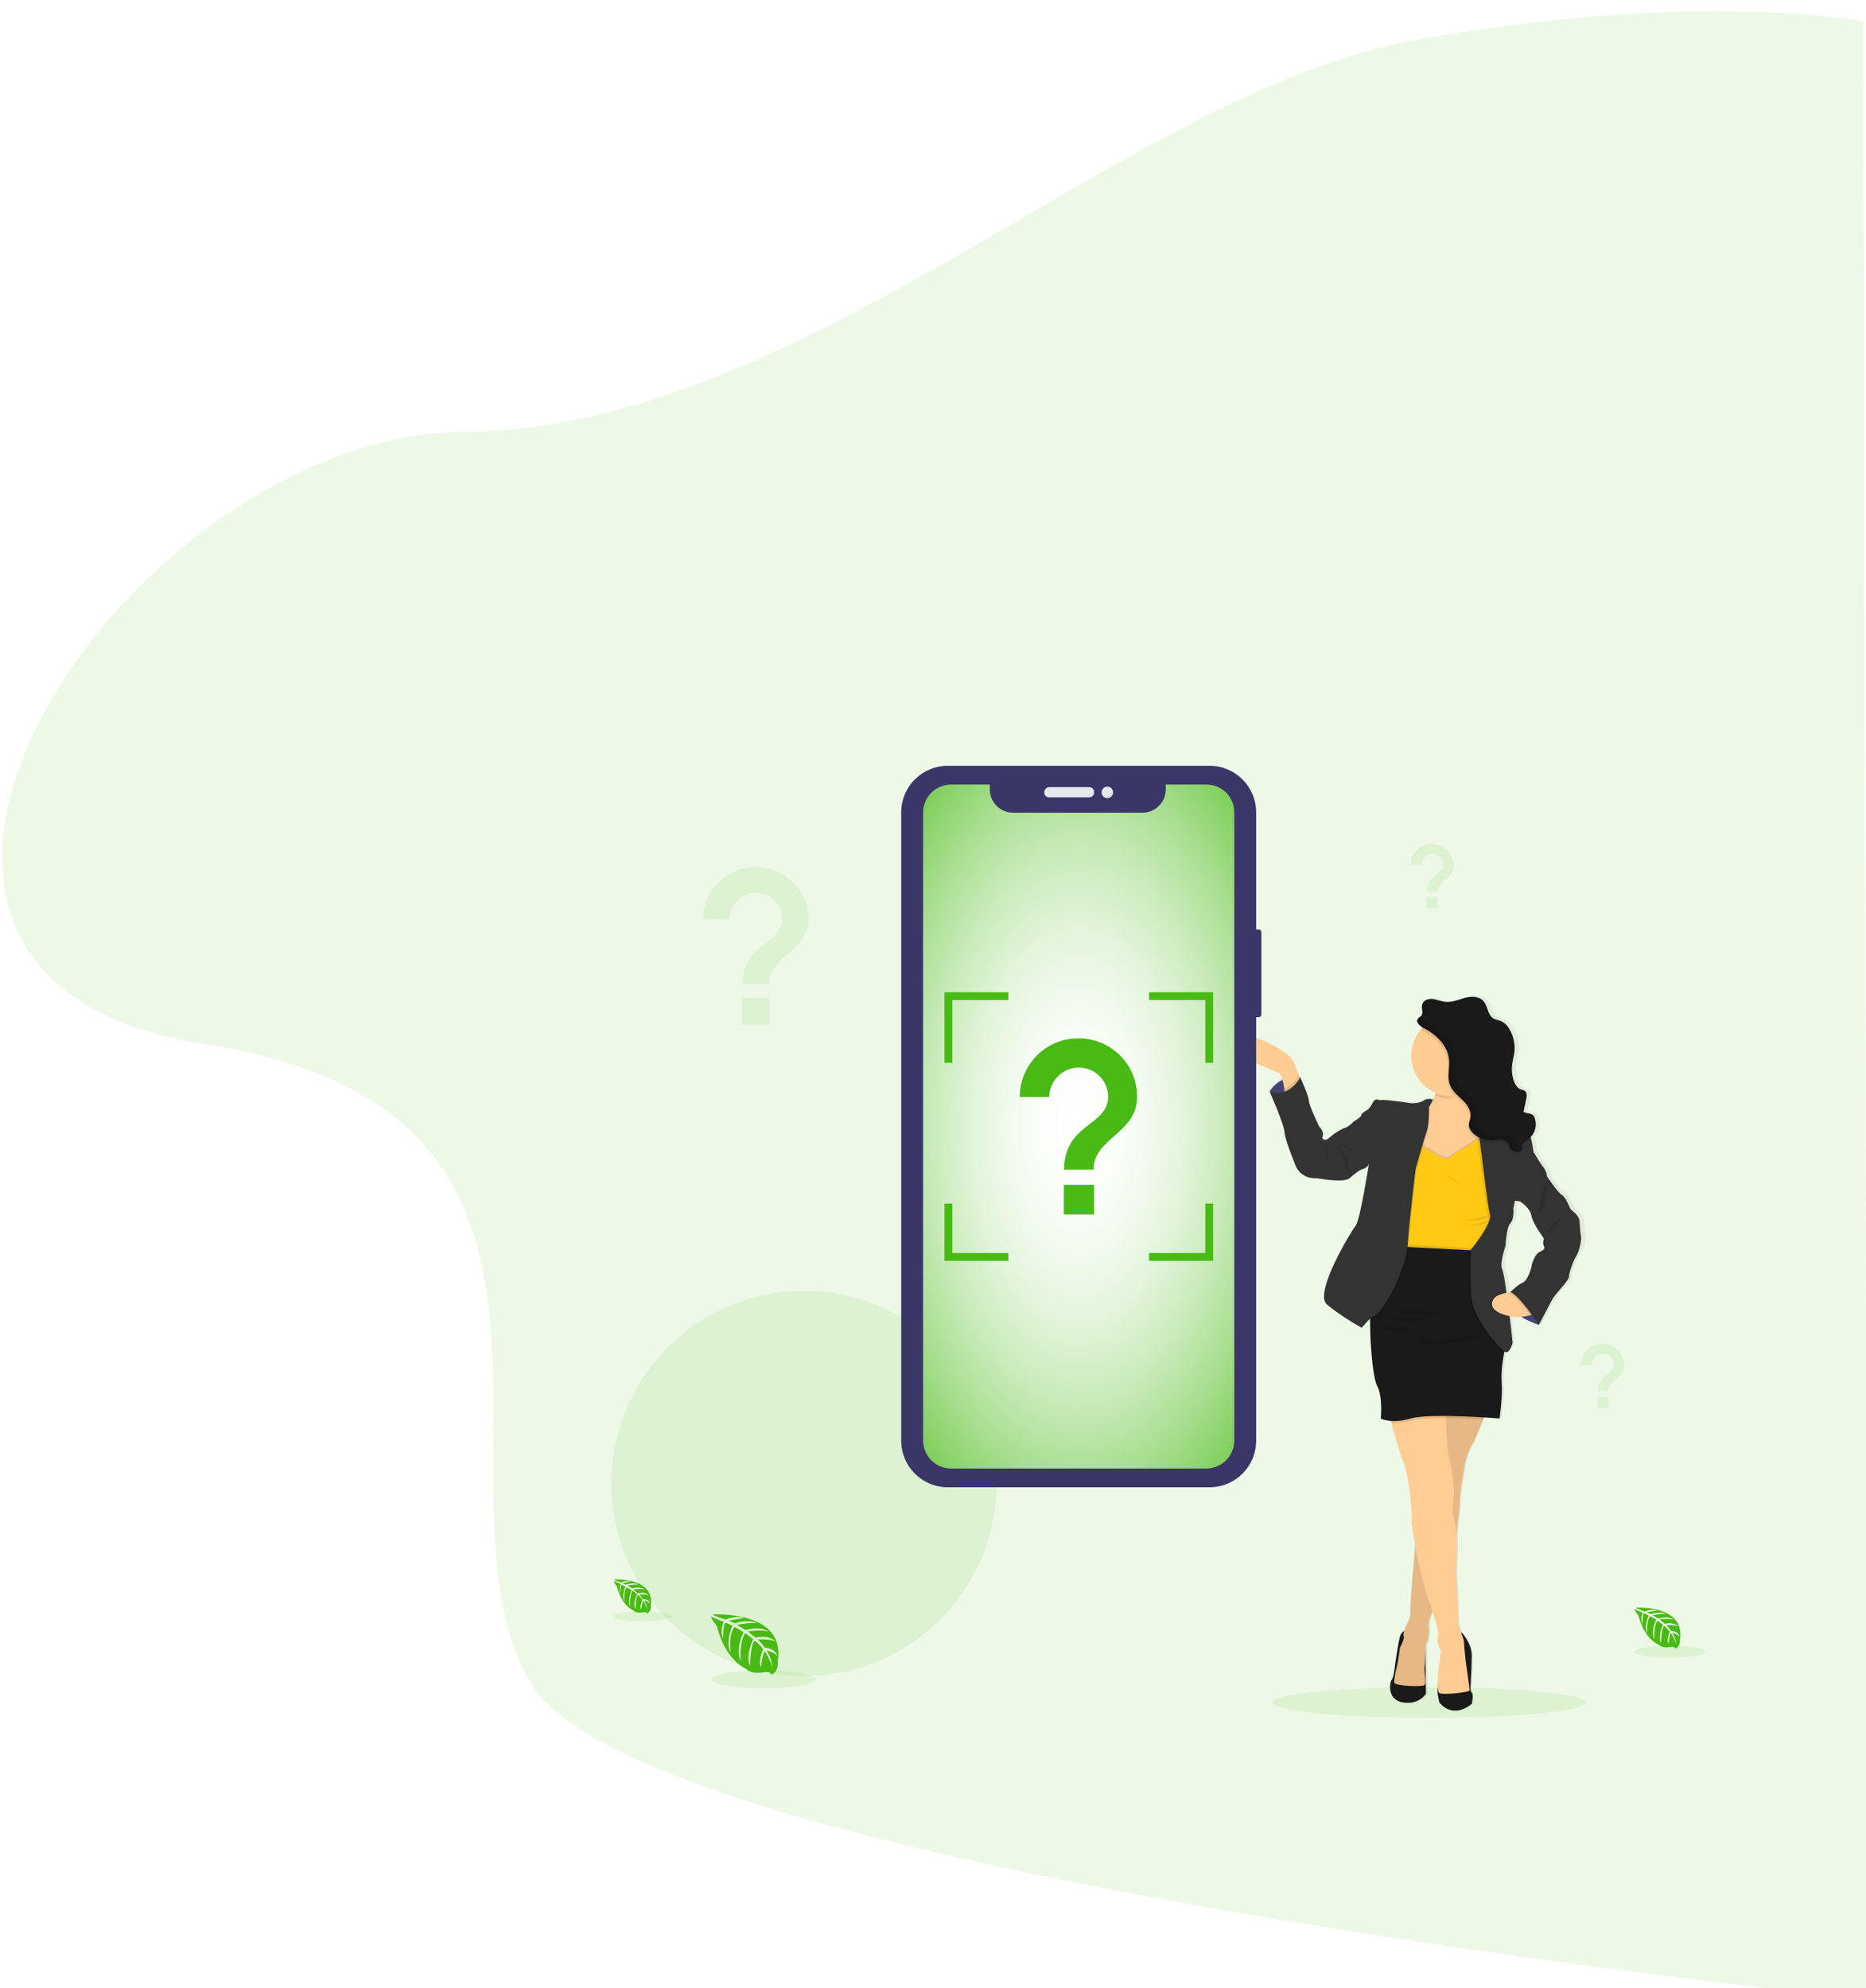 <?xml version="1.0" encoding="utf-8"?>
<!-- Generator: Adobe Illustrator 25.0.1, SVG Export Plug-In . SVG Version: 6.00 Build 0)  -->
<svg version="1.1" id="Layer_1" xmlns="http://www.w3.org/2000/svg" xmlns:xlink="http://www.w3.org/1999/xlink" x="0px" y="0px"
	 viewBox="0 0 716 763" style="enable-background:new 0 0 716 763;" xml:space="preserve">
<style type="text/css">
	.st0{opacity:0.1;fill:#48BA13;}
	.st1{opacity:0.1;}
	.st2{fill:#48BA13;}
	.st3{opacity:0.1;fill:#48BA13;enable-background:new    ;}
	.st4{fill:url(#SVGID_1_);}
	.st5{fill:#4C4981;}
	.st6{opacity:0.1;enable-background:new    ;}
	.st7{fill:#FFCC94;}
	.st8{fill:#1A1A1A;}
	.st9{fill:#FFC914;}
	.st10{fill:#333333;}
	.st11{fill:#3A3768;}
	.st12{fill:url(#SVGID_2_);}
	.st13{fill:#E6E8EC;}
	.st14{fill:none;stroke:#48BA13;stroke-width:3;stroke-miterlimit:10;}
</style>
<path class="st0" d="M716.5,767.3c0,0-470-47.6-513-121.6s43-219-125-245s-30-234,100-235s254-130,363-150s173.4-7.5,173.4-7.5
	L716.5,767.3z"/>
<g>
	<g class="st1">
		<circle class="st2" cx="308.5" cy="569.3" r="73.9"/>
	</g>
	<g>
		<ellipse class="st3" cx="548.4" cy="653.4" rx="60.1" ry="5.9"/>
		<path class="st2" d="M273.5,619.6c0,0,28.3-1.7,24.9,18.1c0,0,0.7,3.5-2.5,5.1c0,0,0-1.5-2.9-1c-1,0.2-2,0.2-3.1,0.2
			c-1.4-0.1-2.7-0.6-3.8-1.6l0,0c0,0-7.9-3.3-11-16.3c0,0-2.3-2.8-2.2-3.6l4.8,2c0,0-1.6,3.4-0.3,6.3c0,0,0.2-6.2,1.1-6
			c0.2,0,2.5,1.2,2.5,1.2s-2.8,6-0.7,10.3c0,0-0.8-7.4,1.6-9.9l3.4,2c0,0-3.3,6.2-1.1,11.2c0,0-0.6-7.7,1.8-10.8l3,2.3
			c0,0-3.1,6.1-1.2,10.3c0,0,0.2-9,1.9-9.7c0,0,2.7,2.3,3.1,3.3c0,0-2.1,4.4-0.8,6.8c0,0,0.8-6,1.5-6c0,0,2.6,4,2.9,6.7
			c0,0-0.1-4.1-2.3-7.1c0,0,2.6,0.4,4.1,2.1c0,0-0.4-2.8-4.7-3.1c0,0-2.2-3-2.8-3.2c0,0,4.3-0.4,6.9,0.8c0,0-2.3-2.7-7.7-1.5l-3-2.4
			c0,0,5.6-0.8,8,0.1c0,0-2.7-2.3-8.8-0.6l-3.3-2c0,0,4.8-1,7.7-0.7c0,0-3-1.6-8.6,0.1l-2.3-1c0,0,3.5-0.7,4.5-0.8
			c1-0.1,1.1-0.4,1.1-0.4c-2.2-0.4-4.5-0.1-6.6,0.7C278.3,621.7,273.4,619.9,273.5,619.6z"/>
		<ellipse class="st3" cx="292.9" cy="644.5" rx="20" ry="3.4"/>
		<path class="st2" d="M235.6,606.2c0,0,15.9-1,14.1,10.2c0.2,1.2-0.4,2.3-1.4,2.9c0,0,0-0.8-1.6-0.5c-0.6,0.1-1.2,0.1-1.7,0.1
			c-0.8,0-1.5-0.4-2.1-0.9l0,0c0,0-4.5-1.9-6.2-9.2c0,0-1.3-1.6-1.2-2l2.7,1.2c0,0-0.9,1.9-0.2,3.6c0,0,0.1-3.5,0.6-3.4
			c0.1,0,1.4,0.7,1.4,0.7s-1.6,3.4-0.4,5.9c0,0-0.5-4.2,0.9-5.6l1.9,1.1c0,0-1.8,3.5-0.6,6.3c0,0-0.3-4.4,1-6.1l1.7,1.3
			c0,0-1.8,3.4-0.7,5.8c0,0,0.1-5.1,1-5.5c0,0,1.5,1.3,1.7,1.9c0,0-1.2,2.5-0.5,3.8c0,0,0.5-3.4,0.8-3.4c0,0,1.5,2.2,1.6,3.8
			c-0.1-1.4-0.5-2.8-1.3-4c0.9,0.2,1.7,0.6,2.3,1.2c0,0-0.2-1.6-2.7-1.7c0,0-1.2-1.7-1.6-1.8c0,0,2.4-0.2,3.9,0.4
			c0,0-1.3-1.5-4.3-0.8L243,610c0,0,3.2-0.4,4.5,0c0,0-1.6-1.3-5-0.4l-1.8-1.1c1.4-0.3,2.9-0.4,4.3-0.4c0,0-1.7-0.9-4.9,0.1
			l-1.3-0.6c0,0,2-0.4,2.6-0.5s0.6-0.2,0.6-0.2c-1.3-0.2-2.5-0.1-3.7,0.4C238.3,607.5,235.6,606.4,235.6,606.2z"/>
		<ellipse class="st3" cx="246.6" cy="620.3" rx="11.3" ry="1.9"/>
		<path class="st2" d="M627.6,617c0,0,19.2-1.2,17,12.3c0.2,1.4-0.5,2.8-1.7,3.5c0,0,0-1-2-0.7c-0.7,0.1-1.4,0.2-2.1,0.1
			c-0.9-0.1-1.8-0.4-2.6-1.1l0,0c0,0-5.4-2.2-7.5-11.1c0,0-1.6-1.9-1.5-2.4l3.2,1.4c0,0-1.1,2.3-0.2,4.3c0,0,0.1-4.2,0.7-4.1
			c0.1,0,1.7,0.8,1.7,0.8s-1.9,4.1-0.5,7c0,0-0.5-5,1.1-6.7l2.3,1.3c0,0-2.2,4.2-0.7,7.7c0,0-0.4-5.3,1.2-7.3l2.1,1.6
			c0,0-2.1,4.2-0.8,7c0,0,0.2-6.1,1.3-6.6c0,0,1.8,1.6,2.1,2.3c0,0-1.4,3-0.5,4.6c0,0,0.5-4.1,1-4.1c0,0,1.8,2.7,2,4.6
			c-0.1-1.7-0.6-3.4-1.6-4.8c1,0.2,2,0.7,2.8,1.4c0,0-0.3-1.9-3.2-2.1c0,0-1.5-2.1-1.9-2.2c0,0,2.9-0.2,4.7,0.5c0,0-1.6-1.8-5.2-1
			l-2-1.7c0,0,3.8-0.5,5.5,0.1c0,0-1.9-1.6-6-0.4l-2.2-1.3c0,0,3.3-0.7,5.2-0.5c0,0-2.1-1.1-5.9,0.1l-1.6-0.7c0,0,2.4-0.5,3.1-0.5
			s0.7-0.3,0.7-0.3c-1.5-0.3-3.1-0.1-4.5,0.5C630.9,618.4,627.5,617.2,627.6,617z"/>
		<ellipse class="st3" cx="640.8" cy="633.9" rx="13.6" ry="2.3"/>
		
			<linearGradient id="SVGID_1_" gradientUnits="userSpaceOnUse" x1="636.862" y1="75.849" x2="636.862" y2="350.229" gradientTransform="matrix(1 0 0 -1 -98.04 732.39)">
			<stop  offset="0" style="stop-color:#808080;stop-opacity:0.25"/>
			<stop  offset="0.54" style="stop-color:#808080;stop-opacity:0.12"/>
			<stop  offset="1" style="stop-color:#808080;stop-opacity:0.1"/>
		</linearGradient>
		<path class="st4" d="M608.4,474.8c-0.4-2.1-0.6-4.1-0.6-6.2c0-2.5-3.4-4.7-3.4-4.7s-2.1-4.9-3.5-5.6c-1.4-0.7-5.7-7.1-5.7-7.1
			c0-1.3-0.5-2.5-1.3-3.4c-1.3-1.7-2.5-3.5-3.6-5.4l0,0c-0.6-0.7-0.3-1.2-1.2-5.4c0-0.2-0.1-0.4-0.2-0.6c0-0.1-0.1-0.2-0.1-0.3
			c1.9-1.9,2.5-4.7,1.7-7.3c-0.2-0.5-0.4-0.9-0.8-1.3c-1-0.8-2.6-0.5-3.6-1.2l1.1-4.8c0.3-1.2,0.4-2.7-0.6-3.3
			c-0.4-0.2-0.8-0.3-1.2-0.4c-1.8-0.6-2.8-2.4-3.2-4.2c-0.4-1.7-0.6-3.5-0.4-5.3c0.2-1.7,0.7-3.3,0.9-5.1c0.3-3.2-0.4-6.3-2.1-9
			c-0.7-1.1-1.7-2.1-2.8-2.7c-1.1-0.5-2.3-0.6-3.4-1.2c-2.2-1.4-2.1-4.7-3.8-6.6c-1.7-1.9-4.8-1.9-7.4-1.2c-2.5,0.6-5.1,1.8-7.7,1.5
			c-1.7-0.2-3.2-0.9-4.9-1.1c-0.5,0-1,0-1.4,0.1v-0.1c-1.2,0.2-2.4,0.9-2.7,2.1c-0.1,0.3-0.1,0.6-0.1,0.9c0,0.7,0.2,1.4,0.2,2.1
			c0,0.5-0.1,1-0.5,1.4c-0.3,0.4-0.8,0.5-1.2,0.9c-0.3,0.3-0.4,0.7-0.4,1.1c0,1,1.3,2,2.2,2.4h0c-0.2,0.2-0.5,0.5-0.7,0.7
			c-2.5,2.8-3.9,6.5-3.9,10.2c0,6.2,3.8,11.8,9.5,14.3l-0.1,0.4c-0.2,0.8-0.5,1.5-0.9,2.2c-1.2-0.4-2.6-0.3-3.7,0.4
			c-1.7,1.2-4.9,1.1-5.8,0.9c-0.9-0.2-10-1.4-10.7-1.1c-0.7,0.3-2.2-1-3.1,0.7s-1.4,2.7-2.3,3.1s-2.6,1.8-2.4,2.1
			c0.2,0.3-2.4,2-2.4,2s-2.3,2.3-3.6,2.7c-1.3,0.3-4.1,2.1-4.1,2.1l-3.2,2.5c0,0-2.4,0.4-1.7-1.3c0.7-1.7-1.3-3.7-1.3-3.7
			s-4.1-8.3-4.1-10c0-1.7-3.3-9-3.3-9l-0.4,0l-0.2-0.5c-0.6-1.7-1.4-3.8-2-5.1c-1.2-2.4-1.9-2.6-1.9-2.6s-14.1-10.6-23.3-7.4
			c-9.2,3.2,16.7,12.8,19,13.8c0.8,0.4,1.4,1.5,1.8,2.8c-2.1,1-3.8,2.6-5,4.5c0,0,5.6,12.4,5.7,15.5s3.9,11.7,3.9,11.7
			s1.4,6.4,8.9,6c0,0,10.3,1.9,12.6,0c2.3-1.9,4.3-3.4,5.4-3.6c0.8-0.3,1.5-0.8,2-1.4c0,0-3.4,21.5-5.1,23.4s-16.5,26-11.2,30.4
			c4.2,3.3,8.7,6.2,13.3,8.8c0.5,0.2,1.8-2,3.7-3.6c0,0.4,0,0.8,0,1.2c0,8.6,1.2,21.7,2.7,24.6c2.3,4.3,1.4,12.6,1.4,12.6
			c1.2,0.6,2.6,0.9,3.9,0.9c0.1,0.3,0.2,0.6,0.2,0.9c1.3,4.8,3.4,12.3,4.4,14.3c1.6,3,2.8,12.6,2.8,12.6s0.9,9.4,0.6,10.7
			c-0.1,0.5,0.5,4.4,1.4,9.4l0,0c-0.6,6.7-1.7,19.7-1.9,24.4l0,0c0,0.1,0,0.2,0,0.3v0.1c0,0.1,0,0.1,0,0.2c0,0.1,0,0.2,0,0.3l0,0
			c0,0.3,0,0.6,0,0.9c0.1,0.4,0,0.9-0.1,1.3c-0.4,1.3-0.9,2.6-1.6,3.8c-0.3,0.6-0.5,1.2-0.7,1.8c-0.6,0.3-1.3,0.9-1.7,2.4
			c-0.7,2.8-1.8,10.5-1.8,10.5s-0.4,4.7-1.3,5.8s-1.8,7.8,4.4,8.7s8.9-3.3,8.9-3.3l-0.2-18.8v0c0.1-0.2,0.2-0.3,0.3-0.5v0
			c0-0.1,0.1-0.2,0.1-0.3l0.1-0.1l0.1-0.2c0,0,0-0.1,0-0.1c0.6-1.8,0.8-3.7,0.5-5.6v-0.1V624c0,0,0-0.1,0-0.1v-0.3c0,0,0-0.1,0-0.1
			c0-0.1,0-0.3,0-0.4c0-0.2,0,0,0-0.1l0-0.2v-0.1c0-0.1,0-0.2,0-0.2c0,0,0,0,0-0.1c0.1-0.3,0.1-0.6,0.2-0.8v-0.1l0.1-0.3l0,0
			c0.1-0.3,0.2-0.6,0.3-0.9v-0.1c0-0.1,0.1-0.2,0.1-0.3v0c0.1-0.3,0.2-0.6,0.3-0.8l0-0.1l0.1-0.2l0-0.1l0.2-0.5l0,0l1.7,5.3
			c0,0,0.9,3.9,0.4,4.9c-0.5,0.9,0.6,4.8,1.3,4.9l-0.7,4.9c-0.4,2.7-0.6,5.4-0.7,8.1c0,0.3-0.1,0.6-0.1,0.8
			c-0.5,2.5,0.7,6.4,0.7,6.4c5.7,6.8,12.6,0.5,12.6,0.5s0.8-3.6,0-4.3c-0.8-0.7-0.4-3.3-0.4-3.3s0.4-6.4,0.4-11
			c0.1-4.7-3.8-8.8-3.8-8.8l-0.2,0.2c-0.7-1.8-1.5-4-1.3-4.9c0.3-1.7-0.8-19.1-0.8-19.1c0.4-4.7,0.5-9.4,0.3-14.1l0,0
			c0.1-0.8,0.2-1.6,0.3-2.3c0.4-3.7,0.8-7,0.9-8.6l0,0v-0.2c0-0.5,0.1-0.8,0-0.9c0-0.6,0-1.3,0.1-2c0.1-2,0.5-4.3,0.5-4.3l1.5-9.3
			c0,0,1.2-4.5,2.8-7l0.2-0.3l0,0c0.1-0.1,0.1-0.2,0.2-0.4l0-0.1c0.1-0.1,0.1-0.3,0.2-0.4l0-0.1c0.2-0.5,0.5-1,0.7-1.6
			c0,0,0-0.1,0.1-0.1l0.2-0.4c0-0.1,0-0.1,0.1-0.2c0-0.1,0.1-0.3,0.2-0.4c0-0.1,0.1-0.1,0.1-0.2c0.1-0.2,0.2-0.4,0.2-0.5l0.1-0.3
			c0.1-0.1,0.1-0.3,0.2-0.4l0.1-0.4c0-0.1,0.1-0.2,0.1-0.3l0.2-0.4c0-0.1,0.1-0.1,0.1-0.2c0.4-1,0.8-2.1,1.2-3l0,0
			c0.1-0.3,0.2-0.6,0.3-0.8c3.7,0.2,6.3,0.4,6.3,0.4s1.2-8.4,0.8-13.9c-0.2-3.8,0.5-8.5,0.9-11.1c0.1-0.3,0.1-0.5,0.1-0.8l0.1,0.1
			c1.8,1.4,3.1-3.3,3.1-3.3s-0.5-4.4-1.2-9.8l-0.1-0.5c1,0.2,2.1,0.4,3.2,0.5c0,0,0.6-0.1,1.4-0.2c2.2,1.3,4.6,2.3,7,3.2l3.9-7.1
			c0.7-1.5,1.6-2.9,2.5-4.2c1.2-1.4,5.3-6,5.2-6.9c-0.1-0.9,1.4-5.8,2.8-8C607.9,479.6,608.5,475.2,608.4,474.8z M592.3,480.3
			c-1.5,0.6-3,4.2-3.1,5.3c-0.1,1.1-1.7,5.8-3.3,6.4c-1.5,0.5-4.5,3.2-4.9,3.7c-0.5,0-1,0.1-1.6,0.2c-0.6-4.5-1.3-8.3-1.7-9
			c-1.2-2.2,1.3-9,1.3-9s0.2-7,1.8-8.6c1.5-1.7,1.2-5.8,1.2-5.8s0.4-1.7,0.5-2.5c0.1-0.8,2.2,0,2.2,0l0,0c0,0,3.9,2.1,4.5,5.4
			c0.6,3.2,4.9,8.8,4.9,8.8s-0.7,1.9,0,2.9C594.6,478.9,593.8,479.6,592.3,480.3z"/>
		<path class="st5" d="M487.2,418.9c2.4-4,7.1-6.2,11.7-5.5v8.4h-5.1l-4-1L487.2,418.9z"/>
		<path class="st6" d="M487.2,418.9c2.4-4,7.1-6.2,11.7-5.5v8.4h-5.1l-4-1L487.2,418.9z"/>
		<path class="st7" d="M499.3,415.6L493,420c0,0-0.1-0.9-0.2-2.1c-0.3-2.3-1-5.7-2.5-6.3c-2.3-1-27.8-10.6-18.7-13.8
			s22.9,7.3,22.9,7.3s0.7,0.2,1.9,2.6c0.6,1.2,1.4,3.4,2,5.1C498.9,414.4,499.3,415.6,499.3,415.6z"/>
		<polygon class="st5" points="549.1,422.4 549.8,422 551.8,424.3 550.2,427.8 547.4,426.7 548,423.9 		"/>
		<path class="st8" d="M539.6,625.8c0,0-1.8-0.2-2.5,2.6s-1.8,10.5-1.8,10.5s-0.4,4.7-1.3,5.8c-0.9,1.1-1.7,7.8,4.4,8.7
			s8.7-3.3,8.7-3.3l-0.2-18.8L539.6,625.8z"/>
		<path class="st8" d="M560.9,626.6c0,0,3.8,4.1,3.8,8.7s-0.4,11-0.4,11s-0.4,2.6,0.4,3.3s0,4.3,0,4.3s-6.7,6.2-12.4-0.5
			c0,0-1.1-3.9-0.6-6.4c0.5-2.5,1.7-13.7,1.7-13.7L560.9,626.6z"/>
		<path class="st7" d="M570.4,541c0,0-3.9,10.8-5.5,13.3c-1.7,2.5-2.8,7-2.8,7l-1.5,9.2c-0.3,2.1-0.5,4.1-0.5,6.2
			c0.1,2.1-3.7,32.4-3.7,32.4l-6,7.7c0,0-2.6,5.4-2.2,7.6s-0.3,5.8-1.2,6.9c0,0-0.1,7-0.4,8.6c-0.2,1.6,0.8,6,0,6.8
			s-11.3,0.4-11.6-0.9c-0.3-1.3,1.3-7.5,1.3-7.5l0.9-6c0,0,1.9-3.3,1.4-4.4c-0.4-1.1,0.8-3.6,0.9-3.8c0.1-0.2,2-3.7,1.7-5.1
			c-0.4-1.4,2.3-30.3,2.3-30.3l7.4-51.8L570.4,541z"/>
		<path class="st6" d="M570.4,541c0,0-0.6,1.6-1.4,3.8c-1.3,3.4-3.1,8-4.1,9.6c-1.6,2.5-2.8,7-2.8,7l-1.5,9.2
			c-0.3,2.1-0.5,4.1-0.5,6.2c0,0.8-0.6,6-1.3,12.1c-1.1,9.2-2.5,20.3-2.5,20.3l-6,7.7c0,0-0.3,0.6-0.7,1.5c-0.8,1.8-1.8,4.6-1.5,6.1
			c0.4,2.2-0.3,5.8-1.2,6.9c0,0-0.1,7-0.4,8.6c-0.2,1.6,0.8,6,0,6.8s-11.3,0.4-11.6-0.9c-0.3-1.3,1.3-7.5,1.3-7.5l0.9-6
			c0,0,1.9-3.3,1.4-4.4c-0.4-1.1,0.8-3.6,0.9-3.8s2-3.7,1.7-5.1c-0.3-1,1.2-18,1.8-26c0.2-2.5,0.4-4.2,0.4-4.2l6.3-44.5l0.5-3.6
			l0.5-3.6L570.4,541z"/>
		<path class="st7" d="M563.9,648.7c0.1,0.8-10.1,1.9-11.6,1.1c-1.5-0.9,0-11.5,0-11.5l0.7-4.9c-0.7-0.1-1.8-3.9-1.3-4.9
			c0.5-0.9-0.4-4.9-0.4-4.9l-1.7-5.3l-1-3.2c-1.7-3.7-4.1-14.2-5.6-22.1c-0.9-4.9-1.6-8.8-1.4-9.3c0.4-1.3-0.6-10.7-0.6-10.7
			s-1.2-9.5-2.7-12.5c-1-2-3.1-9.5-4.4-14.3c-0.6-2.5-1.1-4.3-1.1-4.3s10.8-0.9,17.4-1.2c3-0.1,5.1-0.2,4.9,0.1s-0.3,1.6-0.3,3.5
			c0,4.9,0.7,13.6,1.4,15.9c1,3.2,2,12.9,1.6,13.8c-0.4,0.9-0.3,7.2-0.3,7.2c0.7,2.5,1.2,5.1,1.3,7.8c0.2,4.7,0.1,9.3-0.2,14
			c0,0,1.1,17.4,0.8,19s2.3,6.8,2.3,7.8c0,1,0.7,7.8,0.7,7.8S563.9,647.9,563.9,648.7z"/>
		<path class="st7" d="M569.6,439.5l-1.2,1.3l-0.8,0.9l-4.7,5l-12.1,1.4l-6.4-1.7l-1.6-0.4c0,0,0-3.2,0.3-7.1c0.4-5,1.4-11,3.7-12.7
			c1.2-0.9,2.1-2.1,2.7-3.4c0.5-0.9,0.9-1.9,1.2-2.9c0-0.1,0.1-0.3,0.1-0.4c0.5-1.7,0.9-3.5,1.1-5.3c0,0,1.5-0.9,3.7-1.9
			c5.6-2.6,15.3-6.2,11.9,1.9c-0.5,1.2-0.9,2.4-1.3,3.6c-0.1,0.2-0.1,0.4-0.1,0.5c-1.1,4.5-0.4,7.2,0.5,8.7l0,0
			c0.1,0.3,0.3,0.5,0.5,0.7c0.2,0.3,0.5,0.6,0.8,0.8l1.4,8.8l0.1,0.7L569.6,439.5z"/>
		<path class="st6" d="M567.5,414.6C566.9,416.1,567.8,413.3,567.5,414.6c-2.6,1.8-8.6,7-11.9,7c-2.3,0-3-0.4-4.9-1.3
			c0.6-1.9,1-3.8,1.3-5.7C551.9,414.6,572.2,403.4,567.5,414.6z"/>
		<path class="st7" d="M572.7,405.2c0,8-6,14.7-14,15.5c-0.5,0.1-1.1,0.1-1.6,0.1c-8.6,0-15.6-7-15.6-15.6c0-8.6,7-15.6,15.6-15.6
			C565.7,389.6,572.7,396.5,572.7,405.2L572.7,405.2z"/>
		<path class="st6" d="M574.9,474.4l-2.2,5.8c0,0-1.8,0.1-4.6,0.2c-9.5,0.3-30.5,0.7-31.5-1.8c-0.2-0.6-0.3-1.3-0.3-1.9
			c-0.1-3.7,1.6-9.5,1.6-9.5s1-11.5,1-12s-0.9-8.5-0.9-8.5l1.7-6.4l4.8-3.4c0,0,2.1,3.3,3.4,3.6c1.3,0.3,3,1.9,3,1.9
			s4.2,2.6,5.6,1.1c1.4-1.4,12-7.7,12-7.7l5.6,6.2L574.9,474.4z"/>
		<path class="st9" d="M574.9,475.3l-2.2,5.8c0,0-1.8,0.1-4.6,0.2h-0.3c-1.2,0-2.6,0.1-4.1,0.1c-7.6,0.2-18,0.2-23.5-0.6
			c-2-0.3-3.4-0.7-3.6-1.3c-0.1-0.3-0.2-0.7-0.3-1.1c0-0.3-0.1-0.6-0.1-0.9c-0.1-3.7,1.6-9.5,1.6-9.5s1-11.5,1-12
			c0-0.5-0.9-8.5-0.9-8.5l1.7-6.4l3.3-2.3l1.5-1.1c0.5,0.8,1.1,1.5,1.6,2.2c0.5,0.6,1.1,1.1,1.8,1.4c1.3,0.3,3,1.9,3,1.9
			s4.2,2.6,5.6,1.1c1-1.1,7.5-5,10.5-6.8c0.9-0.6,1.5-0.9,1.5-0.9l0.7,0.8l4.8,5.3L574.9,475.3z"/>
		<path class="st6" d="M499.3,415.6L493,420c0,0-0.1-0.9-0.2-2.1c3.1-1.3,5-4.2,5.5-5.1C498.9,414.4,499.3,415.6,499.3,415.6z"/>
		<path class="st10" d="M521.2,430.5l-1.4-0.4c0,0-2.2,2.3-3.5,2.7c-1.3,0.3-4,2.1-4,2.1l-3.2,2.5c0,0-2.3,0.4-1.6-1.3
			c0.7-1.7-1.3-3.7-1.3-3.7s-4-8.2-4-10s-3.3-8.9-3.3-8.9s-4.2,8.1-11.7,5.5c0,0,5.5,12.4,5.7,15.5s3.8,11.7,3.8,11.7s1.4,6.4,8.7,6
			c0,0,10.2,1.9,12.4,0s4.2-3.4,5.3-3.6c1-0.2,2-1.4,2-1.4v-8.5L521.2,430.5z"/>
		<path class="st6" d="M508.4,438.6c0,0,1.8,6.7,0.6,7.4L508.4,438.6z"/>
		<path class="st6" d="M568,481.2c-9.5,0.3-30.5,0.7-31.5-1.8c-0.2-0.6-0.3-1.3-0.3-1.9l31.1,1.6L568,481.2z"/>
		<path class="st6" d="M570.4,541c0,0-0.6,1.6-1.4,3.8c-4-0.2-9.2-0.5-14.2-0.5c-1.8,0-3.5,0-5.1,0.1c-3.5,0.1-6.4,0.4-8.3,0.9
			c-2.4,0.7-4.9,1.1-7.4,1c-0.6-2.5-1.1-4.3-1.1-4.3s10.8-0.9,17.4-1.2l0.5-3.6L570.4,541z"/>
		<path class="st8" d="M578.7,514.8l-1.2,2.6c0,0-0.2,0.8-0.4,2c-0.5,2.6-1.2,7.4-0.9,11.1c0.4,5.5-0.8,13.9-0.8,13.9
			s-26.4-2.2-34.1,0s-11.5,0-11.5,0s0.9-8.3-1.4-12.6c-1.6-2.9-2.7-16-2.7-24.6c0-4,0.2-7,0.7-7.6c1.6-1.9,8.3-21.3,8.3-21.3
			l1.5,0.1l4.1,0.2l23.3,1.2l3.7,0.2l0.4,1.2L578.7,514.8z"/>
		<path class="st5" d="M590.3,506.2l0.2,2.3c0,0-11.5-3.8-11-8.4c0.6-4.6,0-4.1,0-4.1l9.3,0.8L590.3,506.2z"/>
		<path class="st6" d="M590.3,506.2l0.2,2.3c0,0-11.5-3.8-11-8.4c0.6-4.6,0-4.1,0-4.1l9.3,0.8L590.3,506.2z"/>
		<path class="st6" d="M516.1,440.4c1.2,1,2.6,1.7,4.1,2.1c-0.4-0.1-0.8-0.3-1.2-0.6c-0.8-0.6-1.6-1.2-2.4-1.8
			c-0.6-0.5-1.4-1.3-2.2-1.5C514.9,439.2,515.5,439.9,516.1,440.4z"/>
		<path class="st6" d="M516.3,443.4c0.4,0.4,0.7,0.9,0.9,1.4c0.4,1.5,0.3,3-0.1,4.4l-1.9-4.5c-0.3-0.8-0.6-1.5-1-2.2
			c-0.2-0.3-1.2-1.6-1.1-1.9C513.5,439.9,516,443,516.3,443.4z"/>
		<path class="st6" d="M567.9,468.1c1.3-0.2,2.4-0.7,3.4-1.6c-1.9,0.2-3.7,1-5.6,1.4c-1.7,0.4-3.6,0.2-5.2-0.5
			C562.7,468.5,565.6,468.6,567.9,468.1z"/>
		<path class="st6" d="M562.5,455c-0.3,0.1-0.7,0-1-0.2c-1.4-0.8-2.8-1.7-4.2-2.6c-1.4-0.9-3-1.8-4.1-2.9
			C556.1,451.9,558.7,454.1,562.5,455z"/>
		<path class="st6" d="M566.5,470.2c0.8,0,1.5,0,2.2-0.2c0.7-0.2,1.4-0.6,1.8-1.2c-0.3-0.1-0.5,0-0.8,0.1c-2.3,1-4.8,1.3-7.2,0.9
			C563.8,470.3,565.3,470.2,566.5,470.2z"/>
		<path class="st6" d="M553,503.5c-1.5,0.4-3,0.7-4.6,0.9c-1.2,0.1-2.4,0-3.6-0.1l-5.9-0.4l-2.9-0.2c-0.3,0-1.8,0-1.1-0.7
			c0.4-0.3,2.3-0.1,2.8-0.1c1,0,1.9,0,2.9-0.1c1.9,0,3.9,0,5.8,0.1C548.7,503.1,550.8,503.2,553,503.5z"/>
		<path class="st6" d="M546.2,506.4c-1,0-2.3,0.6-3.3,0.7c-1.1,0.1-2.3,0.2-3.5,0.1c-2.3-0.1-4.5-0.5-6.7-1.4
			C537.2,506,541.7,506.2,546.2,506.4z"/>
		<path class="st6" d="M533.6,509.4c0.4,0.1,0.9,0.2,1.3,0.4c2.5,0.7,5.1,0.1,7.6-0.5c-0.6,0.9-1.8,1.3-2.9,1.6
			c-1.8,0.5-3.8,0.5-5.6,0.2c-0.6-0.1-2.1-0.3-2.3-0.9C531.2,509.2,533.1,509.3,533.6,509.4z"/>
		<path class="st6" d="M547.5,514.1c0.7,0.2,1.5,0.3,2.2,0.6c2.8,0.7,5.7-0.3,8.5-0.9c3.4-0.8,6.8-1.1,10.2-0.9
			c-0.6,0-1.6,0.5-2.2,0.7c-0.8,0.2-1.6,0.5-2.4,0.7c-1.6,0.4-3.2,0.7-4.8,0.9c-3.3,0.5-6.5,0.6-9.8,0.4c-1.5-0.1-4.1,0.1-5.4-0.7
			C544.9,514.2,546.2,513.9,547.5,514.1z"/>
		<path class="st6" d="M548.5,425.7c0,0,0.1,6.6-0.9,9.6c-0.3,0.9-0.9,2.7-1.4,4.6c-0.6,2.1-1.3,4.6-1.8,6.4s-0.9,3.2-0.9,3.2
			s-2.4,19.7-3,29.1c0,0.2,0,0.3,0,0.5c0,0.5-0.1,1.1-0.2,1.6c-1.4,9.3-9.4,23.7-12.1,24.8c-0.8,0.4-1.6,0.9-2.3,1.6
			c0-4,0.2-7,0.7-7.6c1.6-1.9,8.3-21.3,8.3-21.3l1.5,0.1c0-0.3-0.1-0.6-0.1-0.9c-0.1-3.7,1.6-9.5,1.6-9.5s1-11.5,1-12
			c0-0.5-0.9-8.5-0.9-8.5l1.7-6.4l3.3-2.3c0.4-5,1.4-11,3.7-12.7c1.2-0.9,2.1-2.1,2.7-3.4c0.5,0.1-0.4-0.3-0.4-0.3L548.5,425.7z"/>
		<path class="st10" d="M549.8,422c-1.2-0.4-2.5-0.3-3.6,0.4c-1.7,1.2-4.9,1.1-5.7,0.9c-0.9-0.2-9.8-1.4-10.5-1.1s-2.1-1-3.1,0.7
			s-1.4,2.6-2.3,3.1c-0.9,0.4-2.6,1.8-2.3,2.1s-2.3,2-2.3,2l5.2,17c0,0-3.4,21.5-5,23.3c-1.6,1.9-16.3,26-11,30.3
			c4.1,3.3,8.5,6.2,13.1,8.8c0.6,0.3,2.6-3.6,5.5-4.8c2.9-1.2,11.7-17.3,12.3-26.5c0.6-9.2,3.1-29.6,3.1-29.6s3.1-11.2,4.2-14.2
			c1.1-3,0.9-9.6,0.9-9.6L549.8,422z"/>
		<path class="st6" d="M578.7,514.8l-1.2,2.6c0,0-0.2,0.8-0.4,2c-0.2,0-0.4-0.1-0.6-0.3c-1.8-1.4-12.3-12.2-12.8-21.8
			c-0.4-7.1-0.2-13.2-0.1-15.9c0-0.9,0.1-1.4,0.1-1.5l0,0c0,0,8.2-9.9,7.2-13.4c-0.9-3.5-3.1-22.3-3.1-22.3l-0.3-2.5l-0.5-4.2
			l-1.3-10.1l1.3,0.3c0.2,0.3,0.5,0.6,0.8,0.8l1.4,8.8l4.8,5.3l0.8,32.4l-2.2,5.8c0,0-1.8,0.1-4.6,0.2h-0.3L578.7,514.8z"/>
		<path class="st10" d="M583.3,461.2c0,0-2-0.8-2.1,0c-0.1,0.8-0.5,2.5-0.5,2.5s0.4,4.2-1.2,5.8c-1.5,1.6-1.8,8.6-1.8,8.6
			s-2.4,6.9-1.3,9c0.4,0.8,1.1,4.7,1.7,9.4c0.4,2.9,0.8,6.1,1.2,9.1c0.7,5.3,1.1,9.8,1.1,9.8s-1.3,4.7-3.1,3.3
			c-1.8-1.4-12.3-12.2-12.8-21.8c-0.4-6.7-0.2-12.6-0.1-15.5c0-1.2,0.1-1.9,0.1-1.9s8.2-9.9,7.2-13.4c-0.9-3.5-3.1-22.3-3.1-22.3
			l-0.4-2.9l-0.4-3.1l-0.1-0.7l-1.3-10l0,0c0.2,0.1,8.3,1.9,9.3,2.9c1.1,1.1,7.6,2.6,7.6,2.6c2,0.5,3.6,2.1,4.1,4.2
			c0.1,0.2,0.1,0.4,0.2,0.6c0.9,4.2,0.6,4.7,1.2,5.4C589.4,443.5,583.3,461.2,583.3,461.2z"/>
		<path class="st6" d="M579.3,505.6c-2.9-0.6-7.3-1.9-7.2-4.9c0.1-2.8,3.4-3.8,6-4.2C578.6,499.4,579,502.6,579.3,505.6z"/>
		<path class="st7" d="M588.4,504.1c-0.1,0.3-0.6,0.5-1.3,0.7c-1.6,0.4-3.2,0.6-4.8,0.8c0,0-10-0.8-9.8-5.3c0.1-3.2,4.6-4.1,7.1-4.3
			c0.6-0.1,1.1-0.1,1.7-0.1C581.4,495.9,588.8,503.2,588.4,504.1z"/>
		<path class="st6" d="M588.4,504.1c-0.1,0.3-0.6,0.5-1.3,0.7c-2.6-3.5-6.2-7.9-8-8.3l0.5-0.5c0.6-0.1,1.1-0.1,1.7-0.1
			C581.4,495.9,588.8,503.2,588.4,504.1z"/>
		<path class="st10" d="M585.9,442.3l2.9,0.4c1.1,1.9,2.2,3.7,3.5,5.4c0.8,1,1.2,2.2,1.3,3.4c0,0,4.3,6.4,5.7,7.1
			c1.4,0.7,3.4,5.6,3.4,5.6s3.4,2.2,3.4,4.7c0.1,2.1,0.3,4.2,0.6,6.2c0.1,0.4-0.5,4.8-1.9,7s-2.9,7.1-2.8,8c0.1,0.9-4,5.4-5.2,6.9
			c-1,1.3-1.8,2.8-2.5,4.2l-3.8,7.2c0,0-8-11.8-11-12.5c0,0,3.3-3.2,4.9-3.7c1.6-0.6,3.2-5.3,3.3-6.4c0.1-1.1,1.5-4.7,3-5.3
			c1.5-0.6,2.3-1.3,1.7-2.3c-0.6-1,0-2.9,0-2.9s-4.2-5.6-4.8-8.8c-0.6-3.2-4.4-5.4-4.4-5.4l-2.2-5.4L585.9,442.3z"/>
		<path class="st6" d="M596.6,469c1.6-1.4,3.7-2.1,5.8-2.2c-1.4,0.2-2.8,0.5-3.8,1.5c-0.4,0.4-0.7,0.9-1,1.3c-0.3,0.5-3.1,4-3.5,3.4
			C593.3,472.3,596,469.5,596.6,469z"/>
		<path class="st6" d="M590.1,465.6c0.9-0.1,1.7-0.6,2-1.4c0.3-0.8,0.6-1.7,0.6-2.5c0.2-1.5,0.5-2.9,0.9-4.4
			c0.2-0.6,0.2-1.2-0.1-1.8c-0.2-0.5-0.4-0.9-0.6-1.3c-0.5,0.6-0.7,2-0.9,2.7c-0.3,1-0.5,2-0.7,2.9
			C591.1,460.4,590.1,465.6,590.1,465.6z"/>
		<path class="st6" d="M587.5,436.7c-0.3,0.4-0.6,0.7-1,1c-1.2,0.9-2.7,1.7-2.9,3.2c0,0.5,0,1-0.2,1.4c-0.4,0.6-1.3,0.6-2,0.5
			c-0.6-0.1-1.2-0.3-1.7-0.6c-0.8-0.7-0.8-1.8-1.4-2.7c-0.7-0.9-1.8-1.3-2.9-1.3c-1.1,0-2.2,0.2-3.3,0.3c-0.7,0-1.4,0-2.1-0.1
			c-0.2,0-0.5-0.1-0.7-0.1c-0.5-0.1-1-0.3-1.4-0.5c-0.2-0.1-0.5-0.2-0.7-0.3c-0.7-0.4-1.4-0.8-2-1.4c-1.1-1-2-2.3-1.9-3.8
			c0.1-0.9,0.5-1.7,0.6-2.6c0.4-2.5-1.2-4.9-3.1-6.7c-0.7-0.7-1.5-1.4-2.2-2.1c-1.1-1-2-2.3-2.6-3.7c-0.5-1.5-0.6-3.1-0.5-4.7
			c0.2-1.6,0.2-3.2,0.1-4.8c-0.5-5.7-5.4-10.1-10.3-12.4l-0.2-0.1c5.7-6.5,15.5-7.2,22-1.5c6.5,5.7,7.2,15.5,1.5,22
			c-0.8,0.9-1.6,1.7-2.5,2.3c-0.1,0.2-0.1,0.4-0.1,0.5c-1.1,4.5-0.4,7.2,0.5,8.7l0,0c0.2,0.1,8.3,1.9,9.3,2.9
			c1.1,1.1,7.6,2.6,7.6,2.6C585.5,433.1,587,434.7,587.5,436.7z"/>
		<path class="st8" d="M544.2,390.8c0.3-0.4,0.8-0.6,1.1-0.9c1-1.1,0-2.9,0.4-4.4c0.4-1.6,2.4-2.3,4-2.1s3.2,0.9,4.8,1.1
			c2.6,0.3,5-0.8,7.5-1.5s5.5-0.7,7.2,1.2s1.6,5.2,3.7,6.6c1,0.6,2.2,0.7,3.3,1.2c1.2,0.6,2.1,1.5,2.8,2.7c1.7,2.7,2.4,5.8,2.1,9
			c-0.2,1.7-0.7,3.3-0.9,5c-0.2,1.8-0.1,3.5,0.4,5.3c0.5,1.8,1.4,3.7,3.2,4.2c0.4,0.1,0.8,0.2,1.2,0.4c1,0.6,0.9,2.1,0.6,3.3l-1,4.8
			c1,0.8,2.6,0.4,3.5,1.2c0.4,0.3,0.7,0.8,0.8,1.3c1,2.8,0.1,5.8-2.1,7.7c-1.2,0.9-2.7,1.7-2.9,3.2c0,0.5,0,1-0.2,1.4
			c-0.4,0.6-1.3,0.6-2,0.5c-0.6-0.1-1.2-0.3-1.7-0.6c-0.8-0.7-0.8-1.8-1.4-2.7c-0.7-0.9-1.8-1.3-2.9-1.3c-1.1,0-2.2,0.2-3.3,0.3
			c-2.5,0.1-5-0.8-6.9-2.5c-1.1-1-2-2.3-1.9-3.8c0.1-0.9,0.5-1.7,0.6-2.6c0.4-2.5-1.2-4.9-3.1-6.7s-4-3.5-4.8-5.9
			c-1.1-3,0-6.3-0.3-9.5c-0.5-5.7-5.4-10.1-10.3-12.4C544.8,393.6,542.9,392.2,544.2,390.8z"/>
		<path class="st6" d="M582.5,440c-0.8-0.7-0.8-1.8-1.4-2.7c-0.7-0.9-1.8-1.3-2.9-1.3c-1.1,0-2.2,0.2-3.3,0.3
			c-2.5,0.1-5-0.8-6.9-2.5c-1.1-1-2-2.3-1.9-3.8c0.1-0.9,0.5-1.7,0.6-2.6c0.4-2.5-1.2-4.9-3.1-6.7c-1.8-1.8-4-3.5-4.8-5.9
			c-1.1-3,0-6.3-0.3-9.5c-0.5-5.7-5.4-10.1-10.3-12.4c-1.1-0.6-3-2-1.7-3.4c0.3-0.4,0.8-0.6,1.1-0.9c1-1.1,0-2.9,0.4-4.3
			c0.1-0.3,0.2-0.6,0.4-0.8c-1.2,0.2-2.3,0.9-2.6,2.1c-0.4,1.5,0.6,3.2-0.4,4.4c-0.3,0.4-0.8,0.5-1.1,0.9c-1.3,1.4,0.6,2.9,1.7,3.4
			c4.9,2.4,9.7,6.7,10.3,12.4c0.3,3.2-0.8,6.5,0.3,9.5c0.9,2.4,3,4.1,4.8,5.9c1.8,1.8,3.5,4.2,3.1,6.7c-0.2,0.9-0.4,1.7-0.6,2.6
			c-0.1,1.5,0.8,2.8,1.9,3.8c1.9,1.7,4.4,2.6,6.9,2.5c1.1-0.1,2.2-0.3,3.3-0.3c1.1,0,2.2,0.4,2.9,1.3c0.6,0.8,0.6,2,1.4,2.7
			c0.5,0.4,1.1,0.6,1.7,0.6c0.7,0.1,1.7,0.2,2-0.5c0.1-0.3,0.2-0.6,0.2-0.8C583.5,440.5,582.9,440.3,582.5,440z"/>
		<path class="st3" d="M295.2,393.3h-10.4V383h10.4V393.3z M295,377.8h-10.1c0-16,15.2-15.1,15.2-25.2c0-5.6-4.6-10.1-10.1-10
			c0,0,0,0,0,0c-5.6,0.1-10,4.6-10.1,10.2h-10.1c0.1-11.2,9.3-20.2,20.5-20c10.9,0.1,19.8,8.9,20,19.9
			C310.2,365.2,295,366.7,295,377.8L295,377.8z"/>
		<path class="st3" d="M374.3,465h-10.4v-10.3h10.4V465z M374.1,449.4H364c0-16,15.2-15.1,15.2-25.2c0-5.6-4.6-10.1-10.1-10
			c0,0,0,0,0,0c-5.6,0.1-10.1,4.6-10.2,10.2h-10.1c0.1-11.2,9.3-20.2,20.5-20c10.9,0.1,19.8,8.9,20,19.9
			C389.3,436.9,374.1,438.4,374.1,449.4z"/>
		<path class="st3" d="M364.4,547.1h-7.6v-7.4h7.6V547.1z M364.3,535.8h-7.3c0-11.6,11-10.9,11-18.2c0-4-3.3-7.3-7.3-7.3h0
			c-4,0.1-7.3,3.4-7.3,7.4h-7.3c0-8.1,6.5-14.7,14.6-14.7c8.1,0,14.7,6.5,14.7,14.6C375.3,526.7,364.3,527.8,364.3,535.8z"/>
		<path class="st3" d="M551.7,348.6h-4.3v-4.2h4.3V348.6z M551.7,342.2h-4.2c0-6.5,6.2-6.2,6.2-10.3c0-2.3-1.8-4.1-4.1-4.1
			c0,0,0,0,0,0c-2.3,0-4.1,1.9-4.2,4.2h-4.2c0.1-4.6,3.9-8.2,8.5-8.1c4.4,0.1,8,3.6,8.1,8.1C557.9,337.1,551.7,337.7,551.7,342.2z"
			/>
		<path class="st3" d="M617.2,540.3h-4.3v-4.2h4.3V540.3z M617.1,534H613c0-6.6,6.2-6.2,6.2-10.3c0-2.3-1.9-4.1-4.2-4.1
			c-2.3,0-4.1,1.9-4.2,4.2h-4.2c0.1-4.6,3.9-8.2,8.5-8.1c4.4,0.1,8,3.6,8.1,8.1C623.4,528.8,617.1,529.4,617.1,534L617.1,534z"/>
	</g>
	<g>
		<path class="st11" d="M480.9,356.7h2c0.6,0,1.1,0.5,1.1,1.1v31.5c0,0.6-0.5,1.1-1.1,1.1h-2c-0.6,0-1.1-0.5-1.1-1.1v-31.5
			C479.9,357.2,480.4,356.7,480.9,356.7z"/>
		<path class="st11" d="M363.7,293.9h100.4c9.9,0,17.9,8,17.9,17.9v241.1c0,9.9-8,17.9-17.9,17.9H363.7c-9.9,0-17.9-8-17.9-17.9
			V311.8C345.8,301.9,353.8,293.9,363.7,293.9z"/>
		
			<radialGradient id="SVGID_2_" cx="413.949" cy="432.346" r="107.931" gradientTransform="matrix(1 0 0 1.863 0 -373.096)" gradientUnits="userSpaceOnUse">
			<stop  offset="0" style="stop-color:#FFFFFF"/>
			<stop  offset="0.122" style="stop-color:#FCFEFB"/>
			<stop  offset="0.252" style="stop-color:#F2FAEE"/>
			<stop  offset="0.385" style="stop-color:#E1F4D9"/>
			<stop  offset="0.521" style="stop-color:#CAEBBB"/>
			<stop  offset="0.658" style="stop-color:#ACE095"/>
			<stop  offset="0.798" style="stop-color:#88D266"/>
			<stop  offset="0.935" style="stop-color:#5EC22F"/>
			<stop  offset="1" style="stop-color:#48BA13"/>
		</radialGradient>
		<path class="st12" d="M462.9,301.1h-15.6v1.9c0,4.9-4,8.9-8.9,8.9c0,0,0,0,0,0h-49.7c-4.9,0-8.9-4-8.9-8.9c0,0,0,0,0,0v-1.9H365
			c-6,0-10.8,4.8-10.8,10.8l0,0v240.9c0,6,4.8,10.8,10.8,10.8h97.8c6,0,10.8-4.8,10.8-10.8V311.9
			C473.7,305.9,468.9,301.1,462.9,301.1C462.9,301.1,462.9,301.1,462.9,301.1z"/>
		<path class="st13" d="M402.6,302.1H418c1,0,1.8,0.8,1.8,1.8v0.3c0,1-0.8,1.8-1.8,1.8h-15.5c-1,0-1.8-0.8-1.8-1.8v-0.3
			C400.8,302.9,401.6,302.1,402.6,302.1z"/>
		<circle class="st13" cx="424.9" cy="304.1" r="2.2"/>
		<path class="st2" d="M419.8,466.1h-11.6v-11.4h11.6L419.8,466.1z M419.6,448.9h-11.3c0-17.8,16.9-16.7,16.9-28
			c0-6.2-5.1-11.2-11.3-11.2c-6.2,0-11.3,5.3-11.3,11.3h-11.3c0-12.4,10-22.5,22.4-22.5c0,0,0.1,0,0.1,0c12.4,0,22.5,9.9,22.5,22.3
			C436.5,435,419.6,436.6,419.6,448.9L419.6,448.9z"/>
		<g>
			<polyline class="st14" points="386.9,382.3 363.9,382.3 363.9,407.9 			"/>
			<polyline class="st14" points="363.9,461.9 363.9,482.4 386.9,482.4 			"/>
		</g>
		<g>
			<polyline class="st14" points="464,407.9 464,382.3 440.9,382.3 			"/>
			<polyline class="st14" points="440.9,482.4 464,482.4 464,461.9 			"/>
		</g>
	</g>
</g>
</svg>
